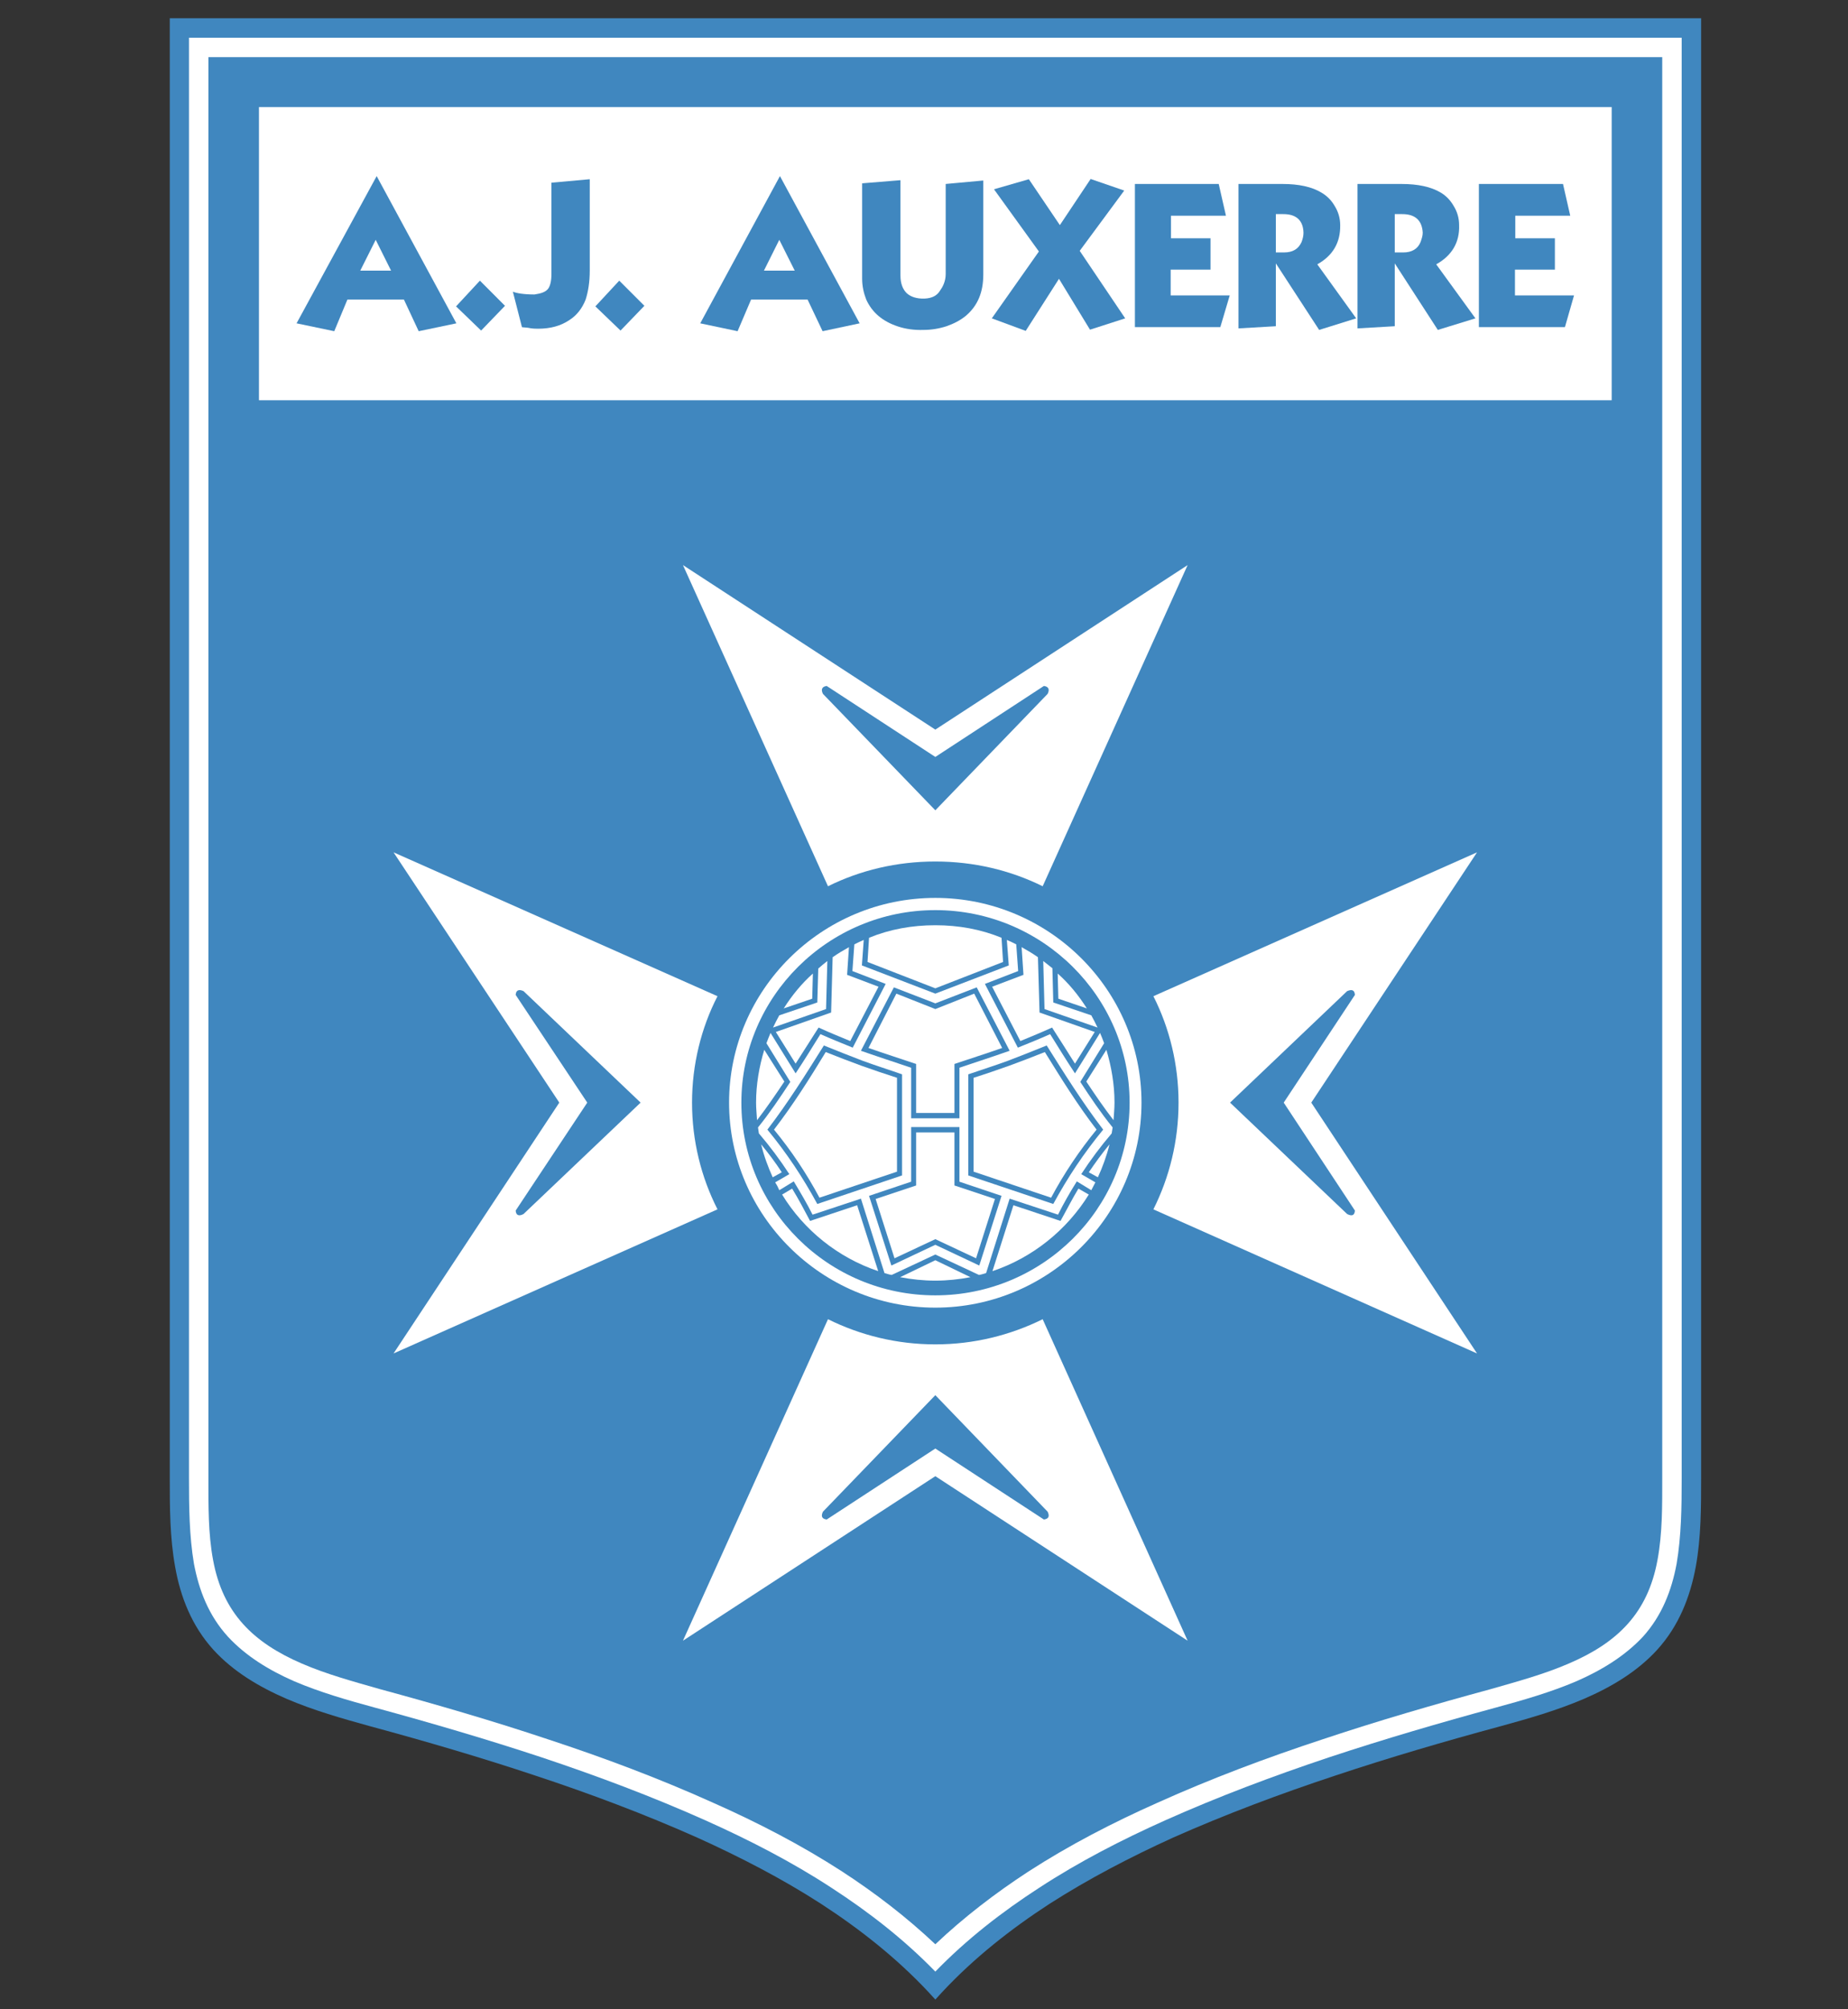 <?xml version="1.0" encoding="UTF-8"?>
<svg xmlns="http://www.w3.org/2000/svg" xmlns:xlink="http://www.w3.org/1999/xlink" width="23pt" height="25pt" viewBox="0 0 23 25" version="1.1">
<rect x="0" y="0" width="23" height="25" fill="#333333" stroke="none"/>
<g id="surface1">
<path style=" stroke:none;fill-rule:nonzero;fill:rgb(25.098%,52.941%,74.902%);fill-opacity:1;" d="M 21.172 0.227 L 21.172 18.391 C 21.172 18.75 21.172 19.129 21.105 19.496 C 21.035 19.871 20.895 20.23 20.625 20.527 C 20.379 20.797 20.059 20.988 19.715 21.137 C 19.379 21.281 19.023 21.383 18.68 21.477 C 17.988 21.664 17.293 21.867 16.613 22.094 C 15.93 22.32 15.254 22.574 14.602 22.863 C 14.07 23.105 13.551 23.375 13.062 23.688 C 12.582 24 12.125 24.359 11.727 24.785 L 11.641 24.879 L 11.555 24.785 C 11.156 24.359 10.699 24 10.219 23.688 C 9.734 23.375 9.211 23.105 8.676 22.863 C 8.027 22.574 7.352 22.32 6.668 22.094 C 5.988 21.867 5.293 21.664 4.602 21.477 C 4.262 21.383 3.902 21.281 3.566 21.137 C 3.223 20.988 2.902 20.797 2.656 20.527 C 2.387 20.23 2.246 19.871 2.18 19.496 C 2.113 19.129 2.113 18.75 2.113 18.391 L 2.113 0.227 Z M 21.172 0.227 "/>
<path style=" stroke:none;fill-rule:nonzero;fill:rgb(100%,100%,100%);fill-opacity:1;" d="M 20.93 0.469 L 2.352 0.469 L 2.352 18.391 C 2.352 18.742 2.355 19.109 2.414 19.457 C 2.477 19.789 2.598 20.102 2.836 20.363 C 3.059 20.605 3.348 20.781 3.66 20.918 C 3.98 21.055 4.332 21.156 4.664 21.246 C 5.355 21.434 6.051 21.637 6.746 21.867 C 7.438 22.098 8.121 22.355 8.777 22.648 C 9.32 22.891 9.852 23.164 10.348 23.488 C 10.812 23.789 11.25 24.129 11.641 24.531 C 12.031 24.129 12.469 23.789 12.934 23.488 C 13.43 23.164 13.961 22.891 14.504 22.648 C 15.16 22.355 15.844 22.098 16.535 21.867 C 17.23 21.637 17.926 21.434 18.617 21.246 C 18.949 21.156 19.301 21.055 19.621 20.918 C 19.934 20.781 20.223 20.605 20.449 20.363 C 20.684 20.102 20.805 19.789 20.867 19.457 C 20.926 19.109 20.93 18.742 20.93 18.391 Z M 20.93 0.469 "/>
<path style=" stroke:none;fill-rule:nonzero;fill:rgb(25.098%,52.941%,74.902%);fill-opacity:1;" d="M 20.688 0.711 L 2.594 0.711 L 2.594 18.391 C 2.594 18.73 2.59 19.078 2.652 19.41 C 2.773 20.07 3.152 20.438 3.758 20.699 C 4.066 20.832 4.398 20.922 4.727 21.016 C 5.43 21.207 6.129 21.41 6.82 21.641 C 7.52 21.871 8.207 22.129 8.875 22.43 C 9.43 22.676 9.973 22.957 10.48 23.285 C 10.895 23.555 11.285 23.855 11.641 24.191 C 11.996 23.855 12.387 23.555 12.801 23.285 C 13.309 22.957 13.852 22.676 14.406 22.43 C 15.074 22.129 15.762 21.871 16.461 21.641 C 17.152 21.41 17.852 21.207 18.555 21.016 C 18.883 20.922 19.215 20.832 19.523 20.699 C 20.133 20.438 20.508 20.07 20.629 19.41 C 20.691 19.078 20.688 18.73 20.688 18.391 Z M 20.688 0.711 "/>
<path style=" stroke:none;fill-rule:nonzero;fill:rgb(100%,100%,100%);fill-opacity:1;" d="M 3.223 1.332 L 20.059 1.332 L 20.059 4.98 L 3.223 4.98 Z M 3.223 1.332 "/>
<path style=" stroke:none;fill-rule:nonzero;fill:rgb(25.098%,52.941%,74.902%);fill-opacity:1;" d="M 5.68 4.023 L 5.211 4.121 L 5.027 3.727 L 4.324 3.727 L 4.16 4.121 L 3.691 4.023 L 4.688 2.191 Z M 4.867 3.367 L 4.676 2.984 L 4.484 3.367 Z M 4.867 3.367 "/>
<path style=" stroke:none;fill-rule:nonzero;fill:rgb(25.098%,52.941%,74.902%);fill-opacity:1;" d="M 6.285 3.805 L 5.988 4.113 L 5.676 3.812 L 5.973 3.492 Z M 6.285 3.805 "/>
<path style=" stroke:none;fill-rule:nonzero;fill:rgb(25.098%,52.941%,74.902%);fill-opacity:1;" d="M 7.34 3.367 C 7.34 3.512 7.32 3.629 7.289 3.727 C 7.246 3.836 7.18 3.922 7.09 3.98 C 6.98 4.055 6.852 4.09 6.695 4.09 C 6.668 4.09 6.625 4.09 6.57 4.078 C 6.512 4.074 6.488 4.07 6.496 4.07 L 6.383 3.629 C 6.426 3.648 6.52 3.664 6.652 3.664 C 6.734 3.652 6.793 3.633 6.824 3.59 C 6.848 3.555 6.863 3.496 6.863 3.41 L 6.863 2.273 L 7.34 2.23 Z M 7.34 3.367 "/>
<path style=" stroke:none;fill-rule:nonzero;fill:rgb(25.098%,52.941%,74.902%);fill-opacity:1;" d="M 12.238 3.414 C 12.238 3.637 12.168 3.805 12.02 3.93 C 11.949 3.988 11.871 4.027 11.781 4.059 C 11.684 4.09 11.59 4.105 11.492 4.105 C 11.379 4.109 11.273 4.094 11.176 4.062 C 10.988 4 10.855 3.891 10.781 3.727 C 10.75 3.648 10.73 3.562 10.73 3.465 L 10.73 2.281 L 11.207 2.242 L 11.207 3.43 C 11.207 3.531 11.238 3.602 11.285 3.648 C 11.332 3.691 11.406 3.719 11.508 3.715 C 11.602 3.711 11.664 3.676 11.699 3.617 C 11.73 3.574 11.77 3.504 11.77 3.41 L 11.77 2.289 L 12.238 2.246 Z M 12.238 3.414 "/>
<path style=" stroke:none;fill-rule:nonzero;fill:rgb(25.098%,52.941%,74.902%);fill-opacity:1;" d="M 14.004 3.961 L 13.566 4.102 L 13.18 3.469 L 12.766 4.117 L 12.344 3.961 L 12.93 3.129 L 12.371 2.355 L 12.805 2.23 L 13.191 2.801 L 13.574 2.227 L 13.992 2.371 L 13.438 3.121 Z M 14.004 3.961 "/>
<path style=" stroke:none;fill-rule:nonzero;fill:rgb(25.098%,52.941%,74.902%);fill-opacity:1;" d="M 15.305 3.676 L 15.188 4.07 L 14.125 4.07 L 14.125 2.289 L 15.168 2.289 L 15.258 2.684 L 14.574 2.684 L 14.574 2.965 L 15.066 2.965 L 15.066 3.355 L 14.57 3.355 L 14.57 3.676 Z M 15.305 3.676 "/>
<path style=" stroke:none;fill-rule:nonzero;fill:rgb(25.098%,52.941%,74.902%);fill-opacity:1;" d="M 16.879 3.961 L 16.418 4.105 L 15.879 3.277 L 15.879 4.059 L 15.414 4.086 L 15.414 2.289 L 15.961 2.289 C 16.164 2.289 16.328 2.324 16.449 2.398 C 16.516 2.438 16.57 2.492 16.609 2.559 C 16.656 2.633 16.68 2.715 16.68 2.801 C 16.684 3.016 16.59 3.18 16.395 3.289 Z M 16.223 2.895 C 16.219 2.742 16.133 2.664 15.973 2.664 L 15.879 2.664 L 15.879 3.141 L 15.98 3.141 C 16.09 3.141 16.16 3.098 16.199 3.012 C 16.215 2.969 16.223 2.934 16.223 2.895 Z M 16.223 2.895 "/>
<path style=" stroke:none;fill-rule:nonzero;fill:rgb(25.098%,52.941%,74.902%);fill-opacity:1;" d="M 8.02 3.805 L 7.723 4.113 L 7.41 3.812 L 7.707 3.492 Z M 8.02 3.805 "/>
<path style=" stroke:none;fill-rule:nonzero;fill:rgb(25.098%,52.941%,74.902%);fill-opacity:1;" d="M 10.699 4.023 L 10.238 4.121 L 10.051 3.727 L 9.348 3.727 L 9.18 4.121 L 8.715 4.023 L 9.707 2.191 Z M 9.891 3.367 L 9.699 2.984 L 9.508 3.367 Z M 9.891 3.367 "/>
<path style=" stroke:none;fill-rule:nonzero;fill:rgb(25.098%,52.941%,74.902%);fill-opacity:1;" d="M 18.363 3.961 L 17.895 4.105 L 17.359 3.277 L 17.359 4.059 L 16.895 4.086 L 16.895 2.289 L 17.441 2.289 C 17.648 2.289 17.812 2.324 17.934 2.398 C 18 2.438 18.051 2.492 18.09 2.559 C 18.137 2.633 18.16 2.715 18.16 2.801 C 18.168 3.016 18.07 3.18 17.875 3.289 Z M 17.707 2.895 C 17.699 2.742 17.613 2.664 17.453 2.664 L 17.359 2.664 L 17.359 3.141 L 17.465 3.141 C 17.57 3.141 17.645 3.098 17.68 3.012 C 17.695 2.969 17.707 2.934 17.707 2.895 Z M 17.707 2.895 "/>
<path style=" stroke:none;fill-rule:nonzero;fill:rgb(25.098%,52.941%,74.902%);fill-opacity:1;" d="M 19.59 3.676 L 19.477 4.07 L 18.406 4.07 L 18.406 2.289 L 19.453 2.289 L 19.543 2.684 L 18.859 2.684 L 18.859 2.965 L 19.352 2.965 L 19.352 3.355 L 18.855 3.355 L 18.855 3.676 Z M 19.59 3.676 "/>
<path style=" stroke:none;fill-rule:nonzero;fill:rgb(100%,100%,100%);fill-opacity:1;" d="M 11.641 16.27 C 13.055 16.27 14.207 15.121 14.207 13.719 C 14.207 12.316 13.055 11.172 11.641 11.172 C 10.227 11.172 9.074 12.316 9.074 13.719 C 9.074 15.121 10.227 16.27 11.641 16.27 Z M 11.641 16.27 "/>
<path style=" stroke:none;fill-rule:nonzero;fill:rgb(25.098%,52.941%,74.902%);fill-opacity:1;" d="M 11.641 16.117 C 12.973 16.117 14.059 15.043 14.059 13.719 C 14.059 12.402 12.973 11.324 11.641 11.324 C 10.309 11.324 9.227 12.402 9.227 13.719 C 9.227 15.043 10.309 16.117 11.641 16.117 Z M 11.641 16.117 "/>
<path style=" stroke:none;fill-rule:nonzero;fill:rgb(100%,100%,100%);fill-opacity:1;" d="M 10.305 11.027 L 8.5 7.031 L 11.641 9.078 L 14.781 7.031 L 12.977 11.027 C 12.574 10.828 12.121 10.719 11.641 10.719 C 11.16 10.719 10.707 10.828 10.305 11.027 Z M 10.289 8.535 C 10.23 8.543 10.215 8.578 10.242 8.633 L 11.641 10.082 L 13.039 8.633 C 13.066 8.578 13.051 8.543 12.992 8.535 L 11.641 9.418 Z M 10.289 8.535 "/>
<path style=" stroke:none;fill-rule:nonzero;fill:rgb(100%,100%,100%);fill-opacity:1;" d="M 8.93 15.047 L 4.898 16.84 L 6.961 13.719 L 4.898 10.605 L 8.93 12.395 C 8.727 12.789 8.613 13.246 8.613 13.719 C 8.613 14.195 8.727 14.648 8.93 15.047 Z M 6.418 15.062 C 6.422 15.121 6.457 15.137 6.516 15.105 L 7.973 13.719 L 6.516 12.332 C 6.457 12.305 6.422 12.32 6.418 12.379 L 7.309 13.719 Z M 6.418 15.062 "/>
<path style=" stroke:none;fill-rule:nonzero;fill:rgb(100%,100%,100%);fill-opacity:1;" d="M 12.977 16.414 L 14.781 20.414 L 11.641 18.367 L 8.5 20.414 L 10.305 16.414 C 10.707 16.613 11.16 16.727 11.641 16.727 C 12.121 16.727 12.574 16.613 12.977 16.414 Z M 12.992 18.906 C 13.051 18.898 13.066 18.867 13.039 18.809 L 11.641 17.359 L 10.242 18.809 C 10.215 18.867 10.23 18.898 10.289 18.906 L 11.641 18.023 Z M 12.992 18.906 "/>
<path style=" stroke:none;fill-rule:nonzero;fill:rgb(100%,100%,100%);fill-opacity:1;" d="M 14.355 12.395 L 18.383 10.605 L 16.32 13.719 L 18.383 16.84 L 14.355 15.047 C 14.555 14.648 14.668 14.195 14.668 13.719 C 14.668 13.246 14.555 12.789 14.355 12.395 Z M 16.863 12.379 C 16.859 12.32 16.828 12.305 16.766 12.332 L 15.309 13.719 L 16.766 15.105 C 16.828 15.137 16.859 15.121 16.863 15.062 L 15.977 13.719 Z M 16.863 12.379 "/>
<path style=" stroke:none;fill-rule:nonzero;fill:rgb(100%,100%,100%);fill-opacity:1;" d="M 12.531 11.695 C 12.57 11.711 12.609 11.73 12.648 11.75 L 12.672 12.082 L 12.258 12.242 L 12.668 13.035 C 12.805 12.98 12.938 12.926 13.07 12.867 C 13.172 13.031 13.273 13.195 13.379 13.355 L 13.691 12.852 C 13.711 12.898 13.727 12.938 13.742 12.98 L 13.445 13.461 C 13.57 13.652 13.699 13.844 13.844 14.023 L 13.848 14.027 C 13.844 14.051 13.84 14.078 13.836 14.102 C 13.699 14.262 13.574 14.43 13.457 14.609 L 13.633 14.711 C 13.617 14.742 13.598 14.777 13.582 14.809 L 13.402 14.699 C 13.316 14.836 13.238 14.973 13.168 15.113 L 12.566 14.914 L 12.273 15.84 C 12.242 15.848 12.215 15.859 12.184 15.863 L 11.641 15.609 L 11.098 15.863 C 11.066 15.859 11.039 15.848 11.008 15.84 L 10.715 14.914 L 10.113 15.113 C 10.043 14.973 9.961 14.836 9.879 14.699 L 9.699 14.809 C 9.684 14.773 9.668 14.742 9.648 14.711 L 9.824 14.609 C 9.707 14.43 9.582 14.262 9.445 14.102 C 9.441 14.078 9.438 14.051 9.434 14.027 L 9.438 14.023 C 9.582 13.844 9.711 13.652 9.836 13.461 L 9.539 12.98 C 9.555 12.938 9.57 12.898 9.59 12.852 L 9.902 13.355 C 10.008 13.195 10.109 13.031 10.211 12.867 C 10.344 12.926 10.477 12.98 10.613 13.035 L 11.023 12.242 L 10.609 12.082 L 10.633 11.75 C 10.672 11.73 10.711 11.711 10.75 11.695 L 10.727 12.012 L 11.641 12.363 L 12.555 12.012 Z M 11.34 14.023 L 11.34 14.703 L 10.816 14.879 L 11.094 15.746 L 11.641 15.488 L 12.188 15.746 L 12.465 14.879 L 11.941 14.703 L 11.941 14.023 Z M 11.641 12.484 L 11.125 12.285 L 10.715 13.074 C 10.926 13.148 11.133 13.215 11.34 13.285 L 11.34 13.914 L 11.941 13.914 L 11.941 13.285 C 12.148 13.215 12.355 13.148 12.566 13.074 L 12.156 12.285 Z M 13.73 14.055 C 13.473 13.719 13.25 13.363 13.027 13.008 C 12.863 13.074 12.707 13.137 12.543 13.199 C 12.383 13.258 12.219 13.309 12.051 13.367 L 12.051 14.625 L 13.109 14.98 C 13.289 14.648 13.492 14.344 13.73 14.055 Z M 9.551 14.055 C 9.789 14.344 9.992 14.648 10.172 14.98 L 11.227 14.625 L 11.227 13.367 C 11.062 13.309 10.898 13.258 10.738 13.199 C 10.574 13.137 10.418 13.074 10.254 13.008 C 10.031 13.363 9.809 13.719 9.551 14.055 Z M 9.551 14.055 "/>
<path style=" stroke:none;fill-rule:nonzero;fill:rgb(100%,100%,100%);fill-opacity:1;" d="M 13.648 14.055 C 13.41 13.746 13.207 13.418 13.004 13.09 C 12.859 13.148 12.715 13.203 12.566 13.258 C 12.414 13.312 12.266 13.363 12.117 13.41 L 12.117 14.578 L 13.082 14.902 C 13.242 14.602 13.434 14.316 13.648 14.055 Z M 13.648 14.055 "/>
<path style=" stroke:none;fill-rule:nonzero;fill:rgb(100%,100%,100%);fill-opacity:1;" d="M 10.898 14.918 L 11.402 14.75 L 11.402 14.09 L 11.879 14.09 L 11.879 14.75 L 12.383 14.918 L 12.148 15.656 L 11.641 15.418 L 11.133 15.656 Z M 10.898 14.918 "/>
<path style=" stroke:none;fill-rule:nonzero;fill:rgb(100%,100%,100%);fill-opacity:1;" d="M 9.633 14.055 C 9.871 13.746 10.078 13.418 10.277 13.09 C 10.422 13.148 10.566 13.203 10.715 13.258 C 10.867 13.312 11.016 13.363 11.164 13.41 L 11.164 14.578 L 10.199 14.902 C 10.039 14.602 9.848 14.316 9.633 14.055 Z M 9.633 14.055 "/>
<path style=" stroke:none;fill-rule:nonzero;fill:rgb(100%,100%,100%);fill-opacity:1;" d="M 11.156 12.363 L 11.641 12.555 L 12.125 12.363 L 12.473 13.039 C 12.273 13.109 12.074 13.172 11.879 13.238 L 11.879 13.848 L 11.402 13.848 L 11.402 13.238 C 11.207 13.172 11.008 13.109 10.809 13.039 Z M 11.156 12.363 "/>
<path style=" stroke:none;fill-rule:nonzero;fill:rgb(100%,100%,100%);fill-opacity:1;" d="M 10.363 11.91 C 10.43 11.863 10.496 11.824 10.566 11.785 L 10.543 12.129 L 10.934 12.277 L 10.582 12.953 C 10.449 12.898 10.316 12.844 10.188 12.785 C 10.094 12.934 9.996 13.086 9.902 13.234 L 9.656 12.84 L 10.344 12.598 Z M 10.363 11.91 "/>
<path style=" stroke:none;fill-rule:nonzero;fill:rgb(100%,100%,100%);fill-opacity:1;" d="M 9.754 12.547 C 9.855 12.387 9.977 12.238 10.117 12.113 L 10.109 12.426 Z M 9.754 12.547 "/>
<path style=" stroke:none;fill-rule:nonzero;fill:rgb(100%,100%,100%);fill-opacity:1;" d="M 9.621 12.785 C 9.648 12.73 9.672 12.68 9.699 12.633 L 10.172 12.473 L 10.184 12.051 C 10.223 12.016 10.258 11.988 10.297 11.957 L 10.281 12.555 Z M 9.621 12.785 "/>
<path style=" stroke:none;fill-rule:nonzero;fill:rgb(100%,100%,100%);fill-opacity:1;" d="M 9.422 13.938 C 9.418 13.863 9.41 13.793 9.41 13.719 C 9.41 13.492 9.449 13.27 9.512 13.062 L 9.762 13.457 C 9.652 13.621 9.543 13.781 9.422 13.938 Z M 9.422 13.938 "/>
<path style=" stroke:none;fill-rule:nonzero;fill:rgb(100%,100%,100%);fill-opacity:1;" d="M 9.617 14.648 C 9.559 14.52 9.508 14.383 9.473 14.238 C 9.566 14.352 9.652 14.465 9.73 14.586 Z M 9.617 14.648 "/>
<path style=" stroke:none;fill-rule:nonzero;fill:rgb(100%,100%,100%);fill-opacity:1;" d="M 10.93 15.816 C 10.43 15.648 10.004 15.305 9.734 14.863 L 9.859 14.789 C 9.938 14.918 10.012 15.059 10.082 15.191 L 10.668 14.996 Z M 10.93 15.816 "/>
<path style=" stroke:none;fill-rule:nonzero;fill:rgb(100%,100%,100%);fill-opacity:1;" d="M 12.078 15.891 C 11.938 15.918 11.789 15.934 11.641 15.934 C 11.492 15.934 11.344 15.918 11.203 15.891 L 11.641 15.68 Z M 12.078 15.891 "/>
<path style=" stroke:none;fill-rule:nonzero;fill:rgb(100%,100%,100%);fill-opacity:1;" d="M 13.551 14.863 C 13.277 15.305 12.852 15.648 12.352 15.816 L 12.613 14.996 L 13.199 15.191 C 13.273 15.059 13.344 14.918 13.422 14.789 Z M 13.551 14.863 "/>
<path style=" stroke:none;fill-rule:nonzero;fill:rgb(100%,100%,100%);fill-opacity:1;" d="M 13.809 14.238 C 13.773 14.383 13.723 14.52 13.664 14.648 L 13.551 14.586 C 13.633 14.465 13.715 14.352 13.809 14.238 Z M 13.809 14.238 "/>
<path style=" stroke:none;fill-rule:nonzero;fill:rgb(100%,100%,100%);fill-opacity:1;" d="M 13.77 13.062 C 13.832 13.27 13.871 13.492 13.871 13.719 C 13.871 13.793 13.863 13.867 13.859 13.938 C 13.738 13.781 13.629 13.621 13.52 13.457 Z M 13.77 13.062 "/>
<path style=" stroke:none;fill-rule:nonzero;fill:rgb(100%,100%,100%);fill-opacity:1;" d="M 13.164 12.113 C 13.305 12.238 13.426 12.387 13.527 12.547 L 13.172 12.426 Z M 13.164 12.113 "/>
<path style=" stroke:none;fill-rule:nonzero;fill:rgb(100%,100%,100%);fill-opacity:1;" d="M 12.984 11.957 C 13.023 11.988 13.059 12.016 13.098 12.047 L 13.109 12.473 L 13.582 12.633 C 13.609 12.68 13.633 12.73 13.66 12.785 L 13 12.555 Z M 12.984 11.957 "/>
<path style=" stroke:none;fill-rule:nonzero;fill:rgb(100%,100%,100%);fill-opacity:1;" d="M 12.715 11.785 C 12.785 11.824 12.852 11.863 12.918 11.91 L 12.938 12.598 L 13.625 12.84 L 13.379 13.234 C 13.285 13.086 13.191 12.934 13.094 12.785 C 12.965 12.844 12.832 12.898 12.699 12.953 L 12.348 12.277 L 12.738 12.129 Z M 12.715 11.785 "/>
<path style=" stroke:none;fill-rule:nonzero;fill:rgb(100%,100%,100%);fill-opacity:1;" d="M 11.641 11.512 C 11.93 11.512 12.207 11.562 12.465 11.668 L 12.484 11.969 L 11.641 12.297 L 10.797 11.969 L 10.816 11.668 C 11.074 11.562 11.352 11.512 11.641 11.512 Z M 11.641 11.512 "/>
</g>
</svg>
